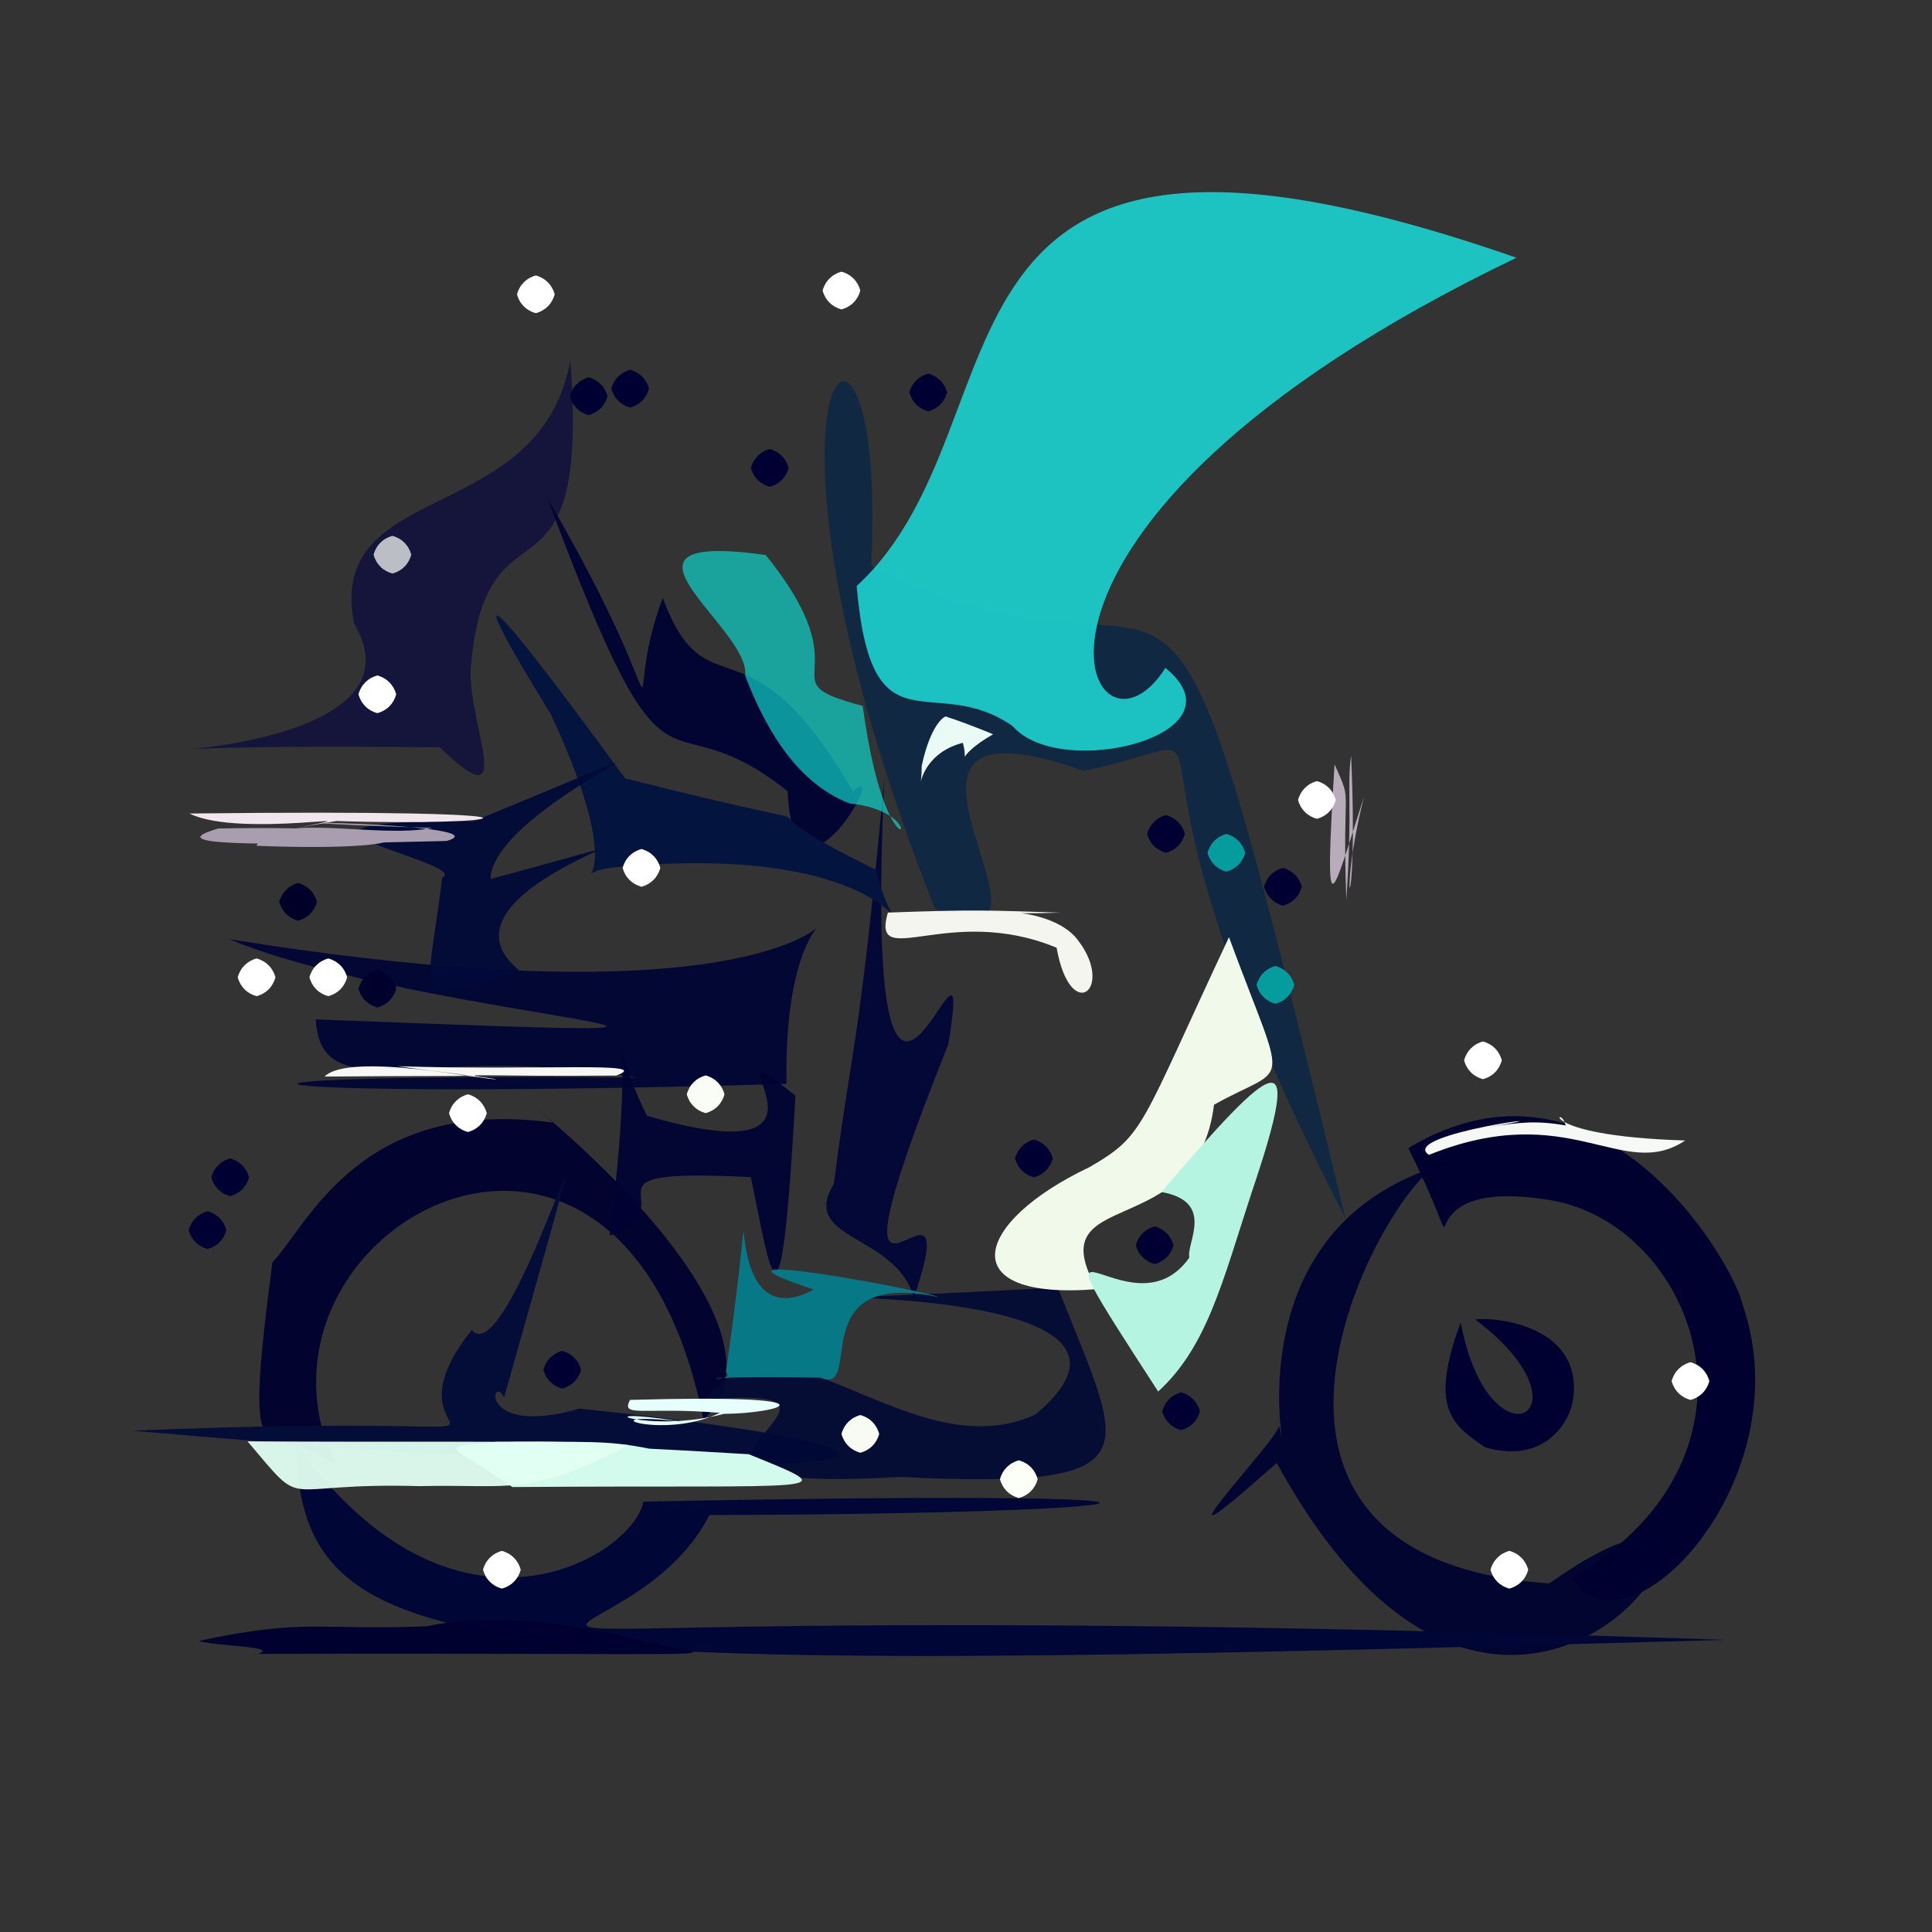<?xml version="1.0" ?>
<svg xmlns="http://www.w3.org/2000/svg" version="1.1" width="512" height="512">
  <rect width="100%" height="100%" fill="#333333" stroke="none"/>
  <defs/>
  <g>
    <path d="M 356.581 322.949 C 284.803 183.543 337.048 193.693 287.202 204.297 C 218.59 179.953 291.282 259.402 247.739 240.773 C 190.658 96.059 235.671 60.083 230.868 150.016 C 323.231 195.596 302.636 100.447 356.581 322.949" stroke-width="0.0" fill="rgb(2, 36, 72)" opacity="0.697" stroke="rgb(34, 42, 116)" stroke-opacity="0.194" stroke-linecap="round" stroke-linejoin="round"/>
    <path d="M 410.576 419.628 C 483.485 367.832 404.781 509.325 338.349 387.69 C 299.02 422.729 339.786 380.513 338.952 377.749 C 345.225 403.168 319.747 326.357 383.512 308.316 C 373.362 303.529 307.384 412.458 410.576 419.628" stroke-width="0.0" fill="rgb(0, 3, 50)" opacity="0.936" stroke="rgb(51, 137, 136)" stroke-opacity="0.669" stroke-linecap="round" stroke-linejoin="round"/>
    <path d="M 208.437 287.247 C 55.444 291.627 32.317 284.354 168.674 285.581 C 112.901 275.899 85.231 294.515 83.646 270.147 C 244.386 276.39 111.883 270.247 60.786 248.904 C 271.18 282.682 206.796 200.403 208.437 287.247" stroke-width="0.0" fill="rgb(2, 6, 52)" opacity="0.953" stroke="rgb(173, 73, 89)" stroke-opacity="0.35" stroke-linecap="round" stroke-linejoin="round"/>
    <path d="M 187.993 401.492 C 162.995 451.216 52.603 421.047 457.184 434.581 C 121.393 444.068 79.844 442.053 78.414 382.58 C 120.679 441.717 167.874 412.251 170.496 397.96 C 342.597 394.469 314.98 401.249 187.993 401.492" stroke-width="0.0" fill="rgb(0, 6, 53)" opacity="1.0" stroke="rgb(143, 70, 168)" stroke-opacity="0.121" stroke-linecap="round" stroke-linejoin="round"/>
    <path d="M 461.859 345.892 C 477.831 392.272 430.969 441.334 416.594 418.193 C 472.927 385.227 448.865 323.874 410.317 317.965 C 366.981 310.997 393.866 346.024 373.219 304.253 C 424.245 273.707 459.569 334.95 461.859 345.892" stroke-width="0.0" fill="rgb(0, 0, 48)" opacity="0.988" stroke="rgb(19, 117, 73)" stroke-opacity="0.259" stroke-linecap="round" stroke-linejoin="round"/>
    <path d="M 186.431 376.255 C 164.574 267.198 59.606 326.571 88.895 388.235 C 71.104 374.67 63.795 398.393 72.193 334.521 C 81.852 324.396 95.483 290.412 146.855 297.557 C 119.903 276.579 217.182 347.354 186.431 376.255" stroke-width="0.0" fill="rgb(1, 0, 47)" opacity="0.941" stroke="rgb(187, 62, 106)" stroke-opacity="0.379" stroke-linecap="round" stroke-linejoin="round"/>
    <path d="M 124.856 175.857 C 123.056 190.071 138.188 218.96 116.548 198.049 C -31.867 196.389 119.774 208.962 93.852 165.308 C 86.151 126.716 143.088 139.931 151.157 95.494 C 156.348 165.666 129.238 128.982 124.856 175.857" stroke-width="0.0" fill="rgb(17, 16, 60)" opacity="0.861" stroke="rgb(68, 17, 6)" stroke-opacity="0.15" stroke-linecap="round" stroke-linejoin="round"/>
    <path d="M 251.305 276.788 C 212.423 373.869 257.88 297.582 242.183 343.95 C 237.604 326.918 211.64 328.765 220.993 313.723 C 225.556 277.641 227.72 278.511 234.36 206.332 C 228.08 342.641 259.384 227.886 251.305 276.788" stroke-width="0.0" fill="rgb(3, 8, 54)" opacity="1.0" stroke="rgb(86, 145, 185)" stroke-opacity="0.921" stroke-linecap="round" stroke-linejoin="round"/>
    <path d="M 226.043 209.761 C 236.57 199.652 210.581 247.237 208.716 209.668 C 174.02 182.134 178.795 222.424 145.135 132.173 C 182.568 196.297 163.309 191.3 175.628 158.46 C 187.504 190.147 197.879 161.031 226.043 209.761" stroke-width="0.0" fill="rgb(0, 3, 49)" opacity="0.962" stroke="rgb(162, 161, 9)" stroke-opacity="0.019" stroke-linecap="round" stroke-linejoin="round"/>
    <path d="M 232.072 230.462 C 240.177 261.632 247.284 222.06 163.544 229.767 C 145.516 231.327 170.696 242.24 146.013 189.368 C 119.702 146.5 131.148 159.08 165.67 206.289 C 239.865 224.951 184.556 207.062 232.072 230.462" stroke-width="0.0" fill="rgb(3, 20, 62)" opacity="1.0" stroke="rgb(150, 46, 161)" stroke-opacity="0.831" stroke-linecap="round" stroke-linejoin="round"/>
    <path d="M 210.798 290.35 C 206.88 360.977 204.282 337.01 198.971 311.952 C 149.267 309.453 183.484 318.745 161.533 327.487 C 170.542 257.403 157.291 267.816 171.474 295.706 C 231.965 313.277 182.579 268.081 210.798 290.35" stroke-width="0.0" fill="rgb(0, 4, 50)" opacity="0.946" stroke="rgb(153, 68, 36)" stroke-opacity="0.969" stroke-linecap="round" stroke-linejoin="round"/>
    <path d="M 416.721 371.782 C 415.542 377.633 408.642 387.952 393.636 383.568 C 384.529 377.499 378.789 372.901 387.106 350.453 C 394.616 390.51 423.606 374.203 390.896 349.65 C 398.04 348.914 420.337 352.217 416.721 371.782" stroke-width="0.0" fill="rgb(0, 1, 49)" opacity="0.981" stroke="rgb(43, 60, 123)" stroke-opacity="0.038" stroke-linecap="round" stroke-linejoin="round"/>
    <path d="M 129.976 232.961 C 202.505 213.47 109.858 234.472 137.558 257.124 C 107.831 267.712 113.256 265.241 117.192 232.594 C 125.331 228.46 57.429 217.282 125.457 217.66 C 207.304 184.065 130.464 212.578 129.976 232.961" stroke-width="0.0" fill="rgb(0, 10, 55)" opacity="0.948" stroke="rgb(143, 140, 235)" stroke-opacity="0.098" stroke-linecap="round" stroke-linejoin="round"/>
    <path d="M 153.658 373.295 C 280.079 386.661 226.165 395.97 35.082 379.146 C 168.377 373.661 95.426 389.585 125.01 352.464 C 136.141 365.79 169.282 243.413 133.597 370.348 C 130.282 363.678 126.379 381.059 153.658 373.295" stroke-width="0.0" fill="rgb(4, 12, 56)" opacity="1.0" stroke="rgb(196, 14, 146)" stroke-opacity="0.053" stroke-linecap="round" stroke-linejoin="round"/>
    <path d="M 280.334 341.207 C 297.878 385.874 307.3 394.623 238.35 391.407 C 152.667 396.362 242.952 365.91 186.831 371.004 C 206.482 343.336 241.056 389.949 274.32 374.895 C 325.084 332.881 142.729 348.671 280.334 341.207" stroke-width="0.0" fill="rgb(0, 9, 53)" opacity="0.895" stroke="rgb(56, 176, 169)" stroke-opacity="0.58" stroke-linecap="round" stroke-linejoin="round"/>
    <path d="M 321.727 292.76 C 317.137 330.105 274.762 313.698 290.719 341.63 C 252.251 344.762 257.806 323.943 288.822 309.253 C 303.472 300.712 301.848 299.209 325.691 248.358 C 341.276 290.625 341.998 281.434 321.727 292.76" stroke-width="0.0" fill="rgb(245, 254, 238)" opacity="0.978" stroke="rgb(10, 47, 22)" stroke-opacity="0.884" stroke-linecap="round" stroke-linejoin="round"/>
    <path d="M 308.844 177.005 C 330.66 194.688 281.018 207.129 268.351 192.41 C 247.112 177.709 230.937 200.558 227.023 155.31 C 274.93 111.126 236.326 10.649 401.875 68.303 C 252.967 139.798 288.356 209.513 308.844 177.005" stroke-width="0.0" fill="rgb(28, 204, 201)" opacity="0.94" stroke="rgb(192, 245, 56)" stroke-opacity="0.33" stroke-linecap="round" stroke-linejoin="round"/>
    <path d="M 248.664 343.744 C 212.397 335.983 229.187 370.069 217.469 365.089 C 172.869 364.402 196.304 366.968 192.387 363.646 C 203.459 285.635 186.974 357.201 215.654 341.744 C 178.083 329.333 246.922 342.376 248.664 343.744" stroke-width="0.0" fill="rgb(7, 120, 133)" opacity="1.0" stroke="rgb(106, 26, 129)" stroke-opacity="0.686" stroke-linecap="round" stroke-linejoin="round"/>
    <path d="M 331.657 316.153 C 323.98 339.641 319.89 356.926 306.929 368.773 C 268.649 309.766 299.393 355.832 315.2 333.254 C 314.226 329.588 322.292 318.477 307.766 315.892 C 337.699 281.033 346.087 273.638 331.657 316.153" stroke-width="0.0" fill="rgb(181, 244, 225)" opacity="1.0" stroke="rgb(101, 153, 107)" stroke-opacity="0.795" stroke-linecap="round" stroke-linejoin="round"/>
    <path d="M 76.696 219.823 C 72.361 222.202 87.558 217.738 108.895 222.902 C 80.511 222.004 45.681 224.898 89.155 217.569 C 134.691 219.108 159.98 214.33 50.204 215.587 C 63.743 222.351 105.867 213.99 76.696 219.823" stroke-width="0.0" fill="rgb(242, 231, 236)" opacity="0.994" stroke="rgb(165, 159, 212)" stroke-opacity="0.533" stroke-linecap="round" stroke-linejoin="round"/>
    <path d="M 131.464 285.97 C 117.958 284.153 127.675 285.39 163.325 285.033 C 173.682 281.197 143.346 283.794 105.36 282.556 C 130.311 286.034 133.831 284.827 86.014 285.305 C 92.588 278.575 130.093 286.593 131.464 285.97" stroke-width="0.0" fill="rgb(250, 250, 248)" opacity="0.984" stroke="rgb(228, 6, 103)" stroke-opacity="0.295" stroke-linecap="round" stroke-linejoin="round"/>
    <path d="M 118.377 222.866 C 135.779 217.763 38.137 216.936 114.601 219.41 C 99.543 222.406 73.133 214.912 67.951 224.141 C 117.508 226.082 115.673 218.431 57.838 219.561 C 43.229 223.854 62.198 224.303 118.377 222.866" stroke-width="0.0" fill="rgb(169, 158, 175)" opacity="1.0" stroke="rgb(239, 216, 207)" stroke-opacity="0.51" stroke-linecap="round" stroke-linejoin="round"/>
    <path d="M 285.005 248.334 C 296.084 261.603 283.757 272.203 280.009 251.153 C 251.392 239.321 230.753 257.676 235.297 241.843 C 259.18 240.989 261.725 241.263 280.933 241.852 C 251.291 242.891 276.073 238.41 285.005 248.334" stroke-width="0.0" fill="rgb(255, 255, 249)" opacity="0.949" stroke="rgb(46, 52, 41)" stroke-opacity="0.346" stroke-linecap="round" stroke-linejoin="round"/>
    <path d="M 198.441 385.387 C 224.542 396.01 220 393.431 135.781 394.085 C 120.268 382.964 113.88 383.681 131.688 382.076 C 155.76 382.199 160.31 381.586 171.986 383.891 C 151.208 383.49 150.608 382.469 198.441 385.387" stroke-width="0.0" fill="rgb(211, 251, 237)" opacity="1.0" stroke="rgb(177, 176, 206)" stroke-opacity="0.155" stroke-linecap="round" stroke-linejoin="round"/>
    <path d="M 263.192 194.587 C 252.41 200.735 256.947 203.035 255.16 196.852 C 241.544 200.346 244.122 214.363 244.268 202.933 C 246.762 191.301 250.717 189.533 250.748 189.913 C 257.741 192.209 263.7 194.837 263.192 194.587" stroke-width="0.0" fill="rgb(238, 255, 248)" opacity="0.979" stroke="rgb(114, 179, 150)" stroke-opacity="0.857" stroke-linecap="round" stroke-linejoin="round"/>
    <path d="M 190.773 374.417 C 175.51 381.903 153.757 373.734 180.589 376.723 C 152.023 372.238 171.811 380.1 191.809 374.686 C 206.445 374.617 224.743 369.36 166.975 370.989 C 164.354 375.806 170.812 372.769 190.773 374.417" stroke-width="0.0" fill="rgb(231, 255, 252)" opacity="0.998" stroke="rgb(67, 192, 175)" stroke-opacity="0.056" stroke-linecap="round" stroke-linejoin="round"/>
    <path d="M 228.627 187.077 C 235.455 237.472 249.288 215.264 225.179 212.931 C 210.414 207.284 202.287 191.584 197.473 179.067 C 199.114 166.456 155.819 140.511 202.919 147.077 C 229.725 180.301 202.13 180.005 228.627 187.077" stroke-width="0.0" fill="rgb(15, 215, 205)" opacity="0.683" stroke="rgb(127, 195, 45)" stroke-opacity="0.571" stroke-linecap="round" stroke-linejoin="round"/>
    <path d="M 353.673 202.56 C 358.661 213.709 355.601 206.397 356.785 238.449 C 358.464 214.263 356.909 208.274 358.061 200.216 C 360.176 249.147 353.967 240.909 361.483 211.117 C 352.844 237.95 350.821 248.674 353.673 202.56" stroke-width="0.0" fill="rgb(184, 172, 187)" opacity="1.0" stroke="rgb(203, 163, 47)" stroke-opacity="0.117" stroke-linecap="round" stroke-linejoin="round"/>
    <path d="M 166.61 382.965 C 140.191 396.85 135.325 393.242 111.131 393.843 C 72.706 392.713 81.755 401.021 65.599 381.969 C 104.9 382.197 131.002 381.885 137.334 382.224 C 120.395 382.48 144.671 381.244 166.61 382.965" stroke-width="0.0" fill="rgb(225, 255, 242)" opacity="0.949" stroke="rgb(13, 146, 95)" stroke-opacity="0.038" stroke-linecap="round" stroke-linejoin="round"/>
    <path d="M 414.919 298.242 C 407.563 296.981 402.901 297.305 394.499 298.719 C 422.231 294.057 369.931 300.444 378.696 306.051 C 416.034 290.981 429.954 313.346 446.593 302.245 C 405.303 300.938 413.433 291.997 414.919 298.242" stroke-width="0.0" fill="rgb(248, 251, 247)" opacity="0.987" stroke="rgb(244, 81, 20)" stroke-opacity="0.384" stroke-linecap="round" stroke-linejoin="round"/>
    <path d="M 170.966 435.042 C 193.648 439.834 199.583 437.907 68.439 438.301 C 74.126 436.238 57.276 436.341 52.737 434.853 C 80.979 428.75 85.052 432.165 112.893 430.985 C 99.73 436.642 120.17 421.667 170.966 435.042" stroke-width="0.0" fill="rgb(0, 1, 48)" opacity="0.988" stroke="rgb(119, 211, 50)" stroke-opacity="0.006" stroke-linecap="round" stroke-linejoin="round"/>
    <path d="M 279.0 307.0 C 278.33 309.5 276.5 311.33 274.0 312.0 C 271.5 311.33 269.67 309.5 269.0 307.0 C 269.67 304.5 271.5 302.67 274.0 302.0 C 276.5 302.67 278.33 304.5 279.0 307.0" stroke-width="0.0" fill="rgb(0, 1, 50)" opacity="1.0" stroke="rgb(174, 23, 138)" stroke-opacity="0.123" stroke-linecap="round" stroke-linejoin="round"/>
    <path d="M 318.0 374.0 C 317.33 376.5 315.5 378.33 313.0 379.0 C 310.5 378.33 308.67 376.5 308.0 374.0 C 308.67 371.5 310.5 369.67 313.0 369.0 C 315.5 369.67 317.33 371.5 318.0 374.0" stroke-width="0.0" fill="rgb(0, 1, 50)" opacity="1.0" stroke="rgb(22, 97, 29)" stroke-opacity="0.852" stroke-linecap="round" stroke-linejoin="round"/>
    <path d="M 311.0 330.0 C 310.33 332.5 308.5 334.33 306.0 335.0 C 303.5 334.33 301.67 332.5 301.0 330.0 C 301.67 327.5 303.5 325.67 306.0 325.0 C 308.5 325.67 310.33 327.5 311.0 330.0" stroke-width="0.0" fill="rgb(0, 1, 50)" opacity="1.0" stroke="rgb(81, 73, 31)" stroke-opacity="0.324" stroke-linecap="round" stroke-linejoin="round"/>
    <path d="M 314.0 221.0 C 313.33 223.5 311.5 225.33 309.0 226.0 C 306.5 225.33 304.67 223.5 304.0 221.0 C 304.67 218.5 306.5 216.67 309.0 216.0 C 311.5 216.67 313.33 218.5 314.0 221.0" stroke-width="0.0" fill="rgb(0, 1, 50)" opacity="1.0" stroke="rgb(177, 164, 22)" stroke-opacity="0.204" stroke-linecap="round" stroke-linejoin="round"/>
    <path d="M 154.0 363.0 C 153.33 365.5 151.5 367.33 149.0 368.0 C 146.5 367.33 144.67 365.5 144.0 363.0 C 144.67 360.5 146.5 358.67 149.0 358.0 C 151.5 358.67 153.33 360.5 154.0 363.0" stroke-width="0.0" fill="rgb(0, 1, 50)" opacity="1.0" stroke="rgb(147, 74, 238)" stroke-opacity="0.011" stroke-linecap="round" stroke-linejoin="round"/>
    <path d="M 251.0 104.0 C 250.33 106.5 248.5 108.33 246.0 109.0 C 243.5 108.33 241.67 106.5 241.0 104.0 C 241.67 101.5 243.5 99.67 246.0 99.0 C 248.5 99.67 250.33 101.5 251.0 104.0" stroke-width="0.0" fill="rgb(0, 1, 50)" opacity="1.0" stroke="rgb(252, 85, 68)" stroke-opacity="0.623" stroke-linecap="round" stroke-linejoin="round"/>
    <path d="M 345.0 235.0 C 344.33 237.5 342.5 239.33 340.0 240.0 C 337.5 239.33 335.67 237.5 335.0 235.0 C 335.67 232.5 337.5 230.67 340.0 230.0 C 342.5 230.67 344.33 232.5 345.0 235.0" stroke-width="0.0" fill="rgb(0, 1, 50)" opacity="1.0" stroke="rgb(7, 177, 23)" stroke-opacity="0.396" stroke-linecap="round" stroke-linejoin="round"/>
    <path d="M 343.0 261.0 C 342.33 263.5 340.5 265.33 338.0 266.0 C 335.5 265.33 333.67 263.5 333.0 261.0 C 333.67 258.5 335.5 256.67 338.0 256.0 C 340.5 256.67 342.33 258.5 343.0 261.0" stroke-width="0.0" fill="rgb(4, 156, 157)" opacity="1.0" stroke="rgb(13, 207, 218)" stroke-opacity="0.814" stroke-linecap="round" stroke-linejoin="round"/>
    <path d="M 92.0 259.0 C 91.33 261.5 89.5 263.33 87.0 264.0 C 84.5 263.33 82.67 261.5 82.0 259.0 C 82.67 256.5 84.5 254.67 87.0 254.0 C 89.5 254.67 91.33 256.5 92.0 259.0" stroke-width="0.0" fill="rgb(255, 255, 255)" opacity="1.0" stroke="rgb(70, 27, 19)" stroke-opacity="0.15" stroke-linecap="round" stroke-linejoin="round"/>
    <path d="M 60.0 326.0 C 59.33 328.5 57.5 330.33 55.0 331.0 C 52.5 330.33 50.67 328.5 50.0 326.0 C 50.67 323.5 52.5 321.67 55.0 321.0 C 57.5 321.67 59.33 323.5 60.0 326.0" stroke-width="0.0" fill="rgb(0, 1, 50)" opacity="1.0" stroke="rgb(171, 15, 193)" stroke-opacity="0.778" stroke-linecap="round" stroke-linejoin="round"/>
    <path d="M 109.0 147.0 C 108.33 149.5 106.5 151.33 104.0 152.0 C 101.5 151.33 99.67 149.5 99.0 147.0 C 99.67 144.5 101.5 142.67 104.0 142.0 C 106.5 142.67 108.33 144.5 109.0 147.0" stroke-width="0.0" fill="rgb(188, 190, 198)" opacity="1.0" stroke="rgb(98, 63, 153)" stroke-opacity="0.528" stroke-linecap="round" stroke-linejoin="round"/>
    <path d="M 453.0 366.0 C 452.33 368.5 450.5 370.33 448.0 371.0 C 445.5 370.33 443.67 368.5 443.0 366.0 C 443.67 363.5 445.5 361.67 448.0 361.0 C 450.5 361.67 452.33 363.5 453.0 366.0" stroke-width="0.0" fill="rgb(255, 255, 255)" opacity="1.0" stroke="rgb(22, 25, 92)" stroke-opacity="0.49" stroke-linecap="round" stroke-linejoin="round"/>
    <path d="M 192.0 290.0 C 191.33 292.5 189.5 294.33 187.0 295.0 C 184.5 294.33 182.67 292.5 182.0 290.0 C 182.67 287.5 184.5 285.67 187.0 285.0 C 189.5 285.67 191.33 287.5 192.0 290.0" stroke-width="0.0" fill="rgb(250, 253, 245)" opacity="1.0" stroke="rgb(232, 26, 23)" stroke-opacity="0.419" stroke-linecap="round" stroke-linejoin="round"/>
    <path d="M 354.0 212.0 C 353.33 214.5 351.5 216.33 349.0 217.0 C 346.5 216.33 344.67 214.5 344.0 212.0 C 344.67 209.5 346.5 207.67 349.0 207.0 C 351.5 207.67 353.33 209.5 354.0 212.0" stroke-width="0.0" fill="rgb(255, 255, 255)" opacity="1.0" stroke="rgb(126, 75, 17)" stroke-opacity="0.117" stroke-linecap="round" stroke-linejoin="round"/>
    <path d="M 138.0 416.0 C 137.33 418.5 135.5 420.33 133.0 421.0 C 130.5 420.33 128.67 418.5 128.0 416.0 C 128.67 413.5 130.5 411.67 133.0 411.0 C 135.5 411.67 137.33 413.5 138.0 416.0" stroke-width="0.0" fill="rgb(255, 255, 255)" opacity="1.0" stroke="rgb(208, 47, 114)" stroke-opacity="0.831" stroke-linecap="round" stroke-linejoin="round"/>
    <path d="M 209.0 124.0 C 208.33 126.5 206.5 128.33 204.0 129.0 C 201.5 128.33 199.67 126.5 199.0 124.0 C 199.67 121.5 201.5 119.67 204.0 119.0 C 206.5 119.67 208.33 121.5 209.0 124.0" stroke-width="0.0" fill="rgb(0, 1, 50)" opacity="1.0" stroke="rgb(61, 160, 53)" stroke-opacity="0.329" stroke-linecap="round" stroke-linejoin="round"/>
    <path d="M 405.0 416.0 C 404.33 418.5 402.5 420.33 400.0 421.0 C 397.5 420.33 395.67 418.5 395.0 416.0 C 395.67 413.5 397.5 411.67 400.0 411.0 C 402.5 411.67 404.33 413.5 405.0 416.0" stroke-width="0.0" fill="rgb(255, 255, 255)" opacity="1.0" stroke="rgb(137, 101, 223)" stroke-opacity="0.977" stroke-linecap="round" stroke-linejoin="round"/>
    <path d="M 228.0 77.0 C 227.33 79.5 225.5 81.33 223.0 82.0 C 220.5 81.33 218.67 79.5 218.0 77.0 C 218.67 74.5 220.5 72.67 223.0 72.0 C 225.5 72.67 227.33 74.5 228.0 77.0" stroke-width="0.0" fill="rgb(255, 255, 255)" opacity="1.0" stroke="rgb(173, 228, 1)" stroke-opacity="0.51" stroke-linecap="round" stroke-linejoin="round"/>
    <path d="M 172.0 103.0 C 171.33 105.5 169.5 107.33 167.0 108.0 C 164.5 107.33 162.67 105.5 162.0 103.0 C 162.67 100.5 164.5 98.67 167.0 98.0 C 169.5 98.67 171.33 100.5 172.0 103.0" stroke-width="0.0" fill="rgb(0, 1, 50)" opacity="1.0" stroke="rgb(49, 23, 157)" stroke-opacity="0.328" stroke-linecap="round" stroke-linejoin="round"/>
    <path d="M 147.0 78.0 C 146.33 80.5 144.5 82.33 142.0 83.0 C 139.5 82.33 137.67 80.5 137.0 78.0 C 137.67 75.5 139.5 73.67 142.0 73.0 C 144.5 73.67 146.33 75.5 147.0 78.0" stroke-width="0.0" fill="rgb(255, 255, 255)" opacity="1.0" stroke="rgb(165, 239, 76)" stroke-opacity="0.865" stroke-linecap="round" stroke-linejoin="round"/>
    <path d="M 233.0 380.0 C 232.33 382.5 230.5 384.33 228.0 385.0 C 225.5 384.33 223.67 382.5 223.0 380.0 C 223.67 377.5 225.5 375.67 228.0 375.0 C 230.5 375.67 232.33 377.5 233.0 380.0" stroke-width="0.0" fill="rgb(247, 251, 242)" opacity="1.0" stroke="rgb(64, 44, 117)" stroke-opacity="0.158" stroke-linecap="round" stroke-linejoin="round"/>
    <path d="M 73.0 259.0 C 72.33 261.5 70.5 263.33 68.0 264.0 C 65.5 263.33 63.67 261.5 63.0 259.0 C 63.67 256.5 65.5 254.67 68.0 254.0 C 70.5 254.67 72.33 256.5 73.0 259.0" stroke-width="0.0" fill="rgb(255, 255, 255)" opacity="1.0" stroke="rgb(181, 229, 161)" stroke-opacity="0.051" stroke-linecap="round" stroke-linejoin="round"/>
    <path d="M 275.0 392.0 C 274.33 394.5 272.5 396.33 270.0 397.0 C 267.5 396.33 265.67 394.5 265.0 392.0 C 265.67 389.5 267.5 387.67 270.0 387.0 C 272.5 387.67 274.33 389.5 275.0 392.0" stroke-width="0.0" fill="rgb(252, 255, 248)" opacity="1.0" stroke="rgb(155, 245, 109)" stroke-opacity="0.215" stroke-linecap="round" stroke-linejoin="round"/>
    <path d="M 398.0 281.0 C 397.33 283.5 395.5 285.33 393.0 286.0 C 390.5 285.33 388.67 283.5 388.0 281.0 C 388.67 278.5 390.5 276.67 393.0 276.0 C 395.5 276.67 397.33 278.5 398.0 281.0" stroke-width="0.0" fill="rgb(255, 255, 255)" opacity="1.0" stroke="rgb(88, 83, 129)" stroke-opacity="0.425" stroke-linecap="round" stroke-linejoin="round"/>
    <path d="M 66.0 312.0 C 65.33 314.5 63.5 316.33 61.0 317.0 C 58.5 316.33 56.67 314.5 56.0 312.0 C 56.67 309.5 58.5 307.67 61.0 307.0 C 63.5 307.67 65.33 309.5 66.0 312.0" stroke-width="0.0" fill="rgb(0, 1, 50)" opacity="1.0" stroke="rgb(190, 171, 245)" stroke-opacity="0.333" stroke-linecap="round" stroke-linejoin="round"/>
    <path d="M 175.0 230.0 C 174.33 232.5 172.5 234.33 170.0 235.0 C 167.5 234.33 165.67 232.5 165.0 230.0 C 165.67 227.5 167.5 225.67 170.0 225.0 C 172.5 225.67 174.33 227.5 175.0 230.0" stroke-width="0.0" fill="rgb(255, 255, 255)" opacity="1.0" stroke="rgb(214, 103, 165)" stroke-opacity="0.425" stroke-linecap="round" stroke-linejoin="round"/>
    <path d="M 330.0 226.0 C 329.33 228.5 327.5 230.33 325.0 231.0 C 322.5 230.33 320.67 228.5 320.0 226.0 C 320.67 223.5 322.5 221.67 325.0 221.0 C 327.5 221.67 329.33 223.5 330.0 226.0" stroke-width="0.0" fill="rgb(4, 156, 157)" opacity="1.0" stroke="rgb(62, 19, 246)" stroke-opacity="0.141" stroke-linecap="round" stroke-linejoin="round"/>
    <path d="M 105.0 262.0 C 104.33 264.5 102.5 266.33 100.0 267.0 C 97.5 266.33 95.67 264.5 95.0 262.0 C 95.67 259.5 97.5 257.67 100.0 257.0 C 102.5 257.67 104.33 259.5 105.0 262.0" stroke-width="0.0" fill="rgb(0, 0, 45)" opacity="1.0" stroke="rgb(240, 246, 230)" stroke-opacity="0.02" stroke-linecap="round" stroke-linejoin="round"/>
    <path d="M 84.0 239.0 C 83.33 241.5 81.5 243.33 79.0 244.0 C 76.5 243.33 74.67 241.5 74.0 239.0 C 74.67 236.5 76.5 234.67 79.0 234.0 C 81.5 234.67 83.33 236.5 84.0 239.0" stroke-width="0.0" fill="rgb(0, 0, 40)" opacity="1.0" stroke="rgb(215, 20, 53)" stroke-opacity="0.094" stroke-linecap="round" stroke-linejoin="round"/>
    <path d="M 129.0 295.0 C 128.33 297.5 126.5 299.33 124.0 300.0 C 121.5 299.33 119.67 297.5 119.0 295.0 C 119.67 292.5 121.5 290.67 124.0 290.0 C 126.5 290.67 128.33 292.5 129.0 295.0" stroke-width="0.0" fill="rgb(255, 255, 255)" opacity="1.0" stroke="rgb(59, 163, 80)" stroke-opacity="0.323" stroke-linecap="round" stroke-linejoin="round"/>
    <path d="M 161.0 105.0 C 160.33 107.5 158.5 109.33 156.0 110.0 C 153.5 109.33 151.67 107.5 151.0 105.0 C 151.67 102.5 153.5 100.67 156.0 100.0 C 158.5 100.67 160.33 102.5 161.0 105.0" stroke-width="0.0" fill="rgb(0, 1, 50)" opacity="1.0" stroke="rgb(63, 19, 149)" stroke-opacity="0.176" stroke-linecap="round" stroke-linejoin="round"/>
    <path d="M 105.0 184.0 C 104.33 186.5 102.5 188.33 100.0 189.0 C 97.5 188.33 95.67 186.5 95.0 184.0 C 95.67 181.5 97.5 179.67 100.0 179.0 C 102.5 179.67 104.33 181.5 105.0 184.0" stroke-width="0.0" fill="rgb(255, 255, 255)" opacity="1.0" stroke="rgb(61, 82, 214)" stroke-opacity="0.521" stroke-linecap="round" stroke-linejoin="round"/>
  </g>
</svg>
